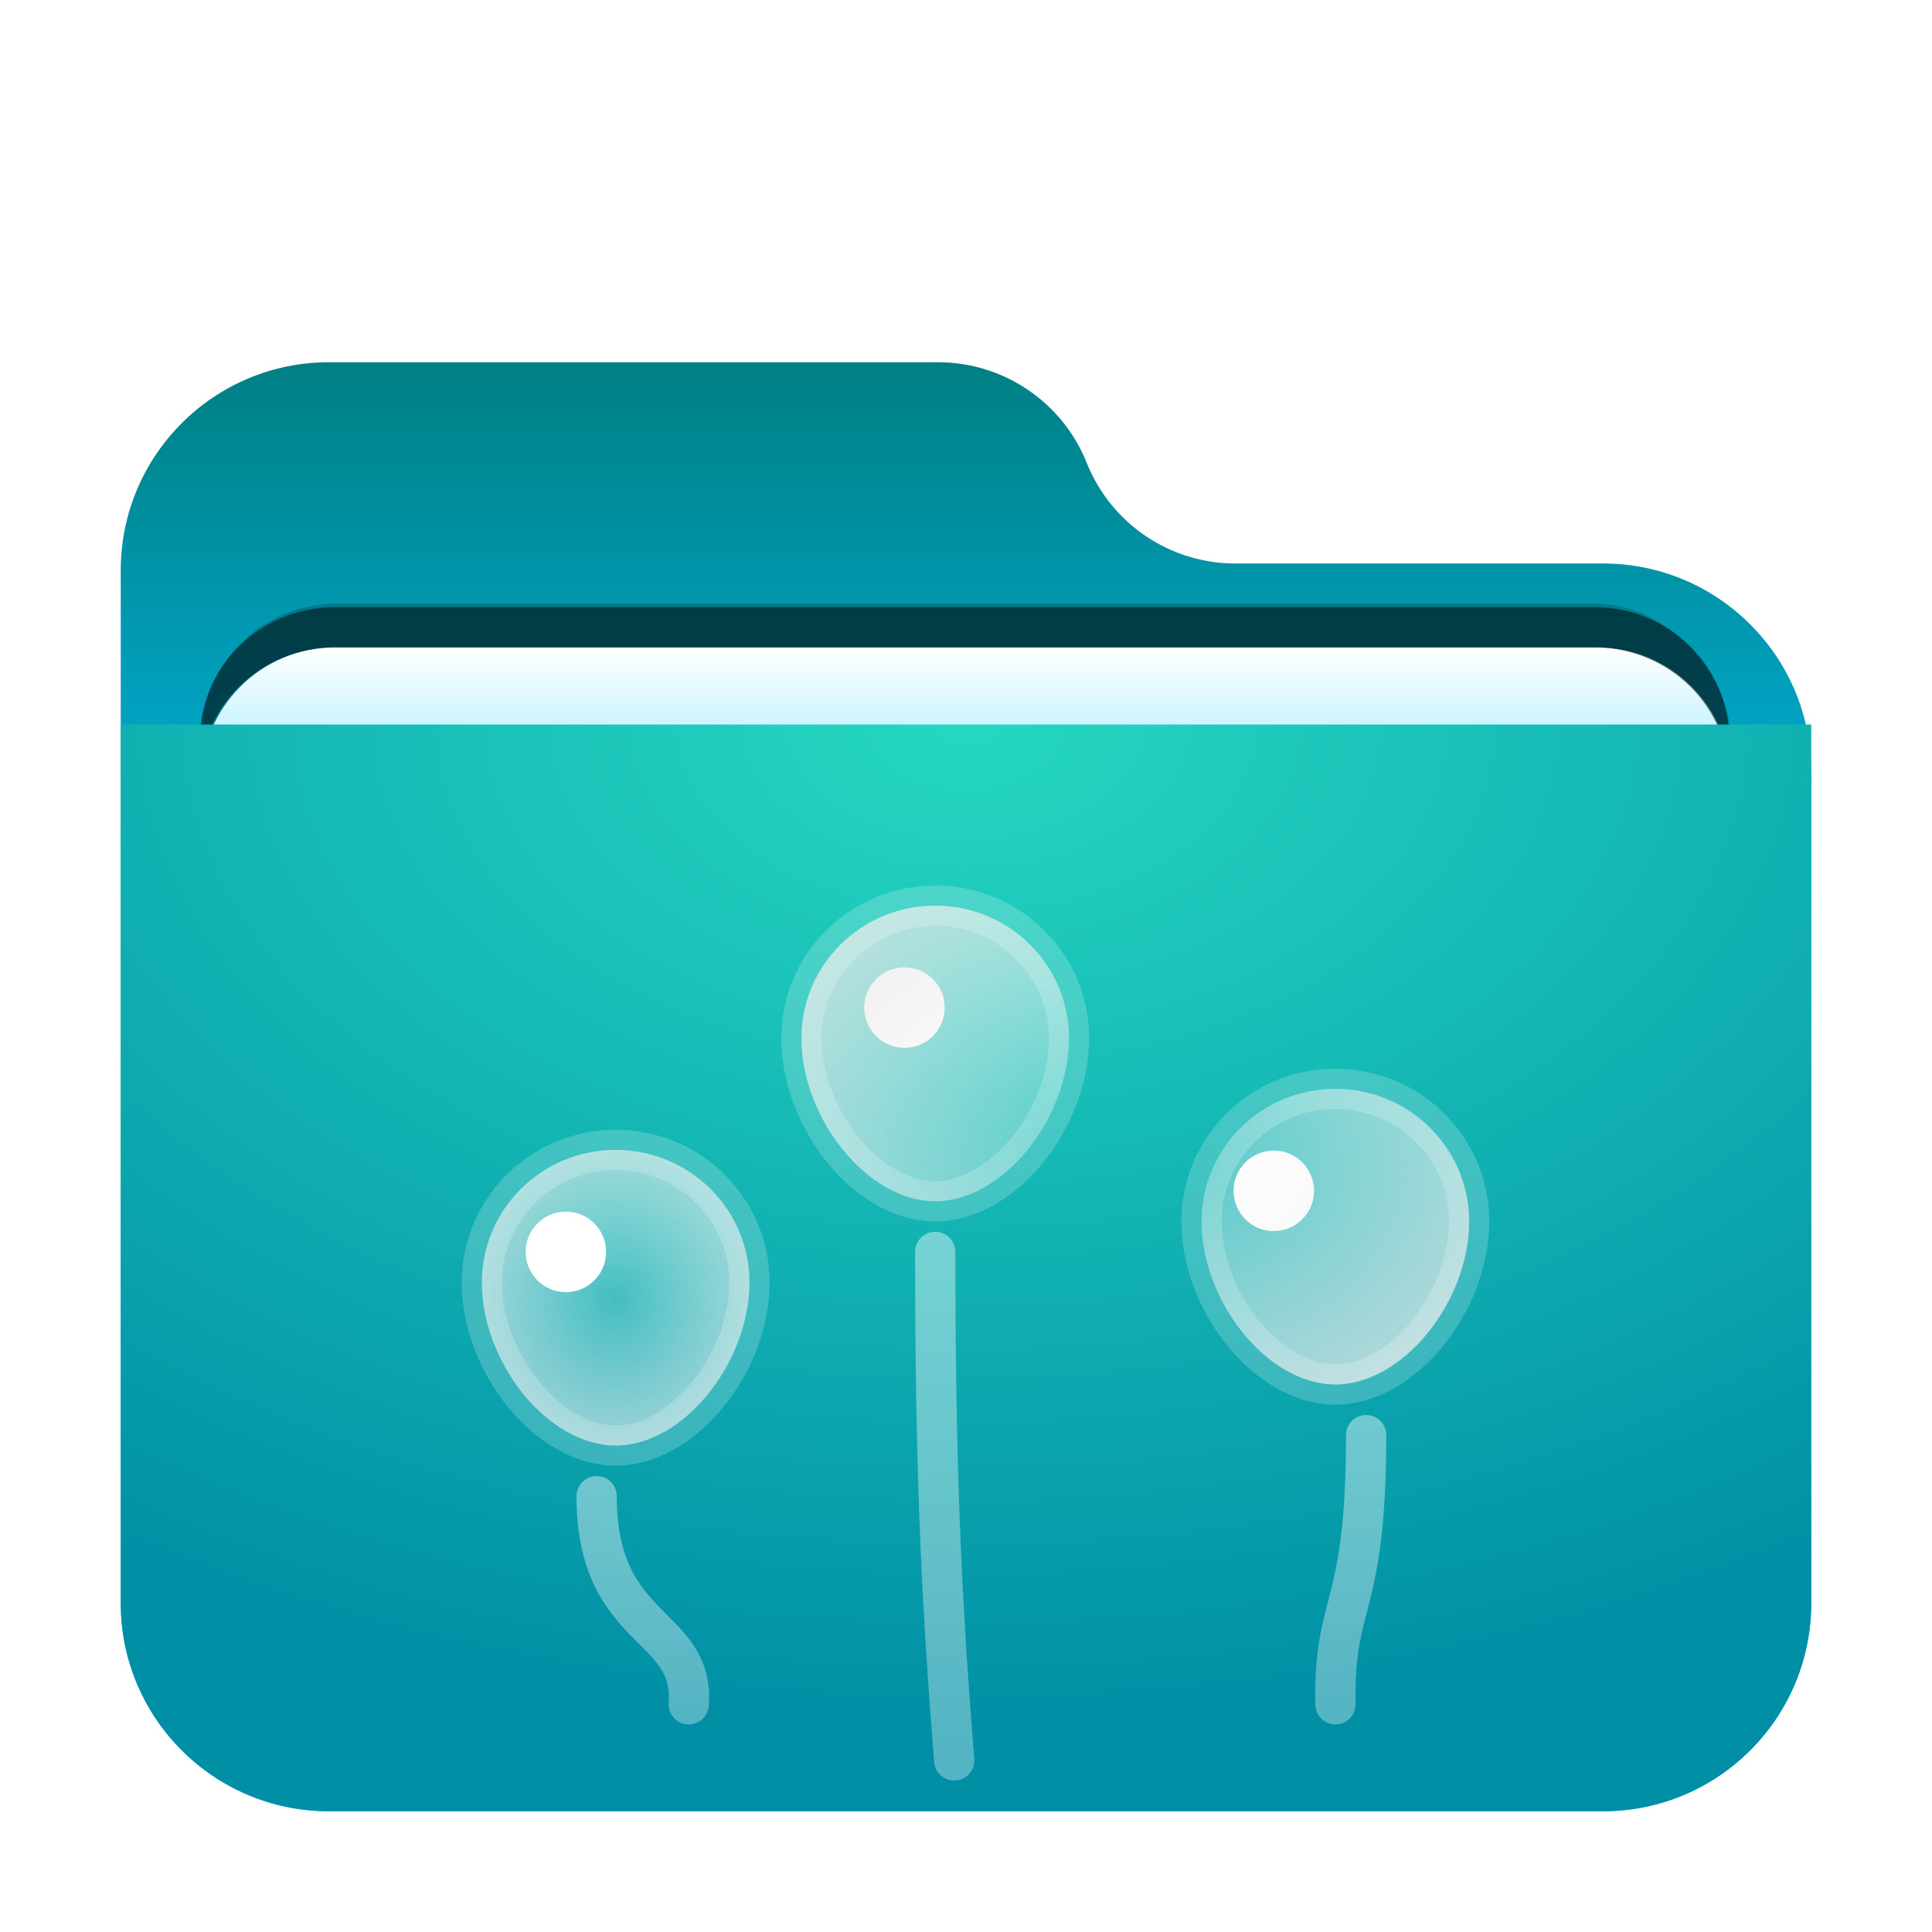 <svg width="48" height="48" version="1.1" viewBox="0 0 48 48" xmlns="http://www.w3.org/2000/svg" xmlns:xlink="http://www.w3.org/1999/xlink">
<defs>
<filter id="folder-stack-48px-a" x="-15.5%" y="-18.1%" width="131%" height="136.1%">
<feOffset dy="1" in="SourceAlpha" result="shadowOffsetOuter1"/>
<feGaussianBlur in="shadowOffsetOuter1" result="shadowBlurOuter1" stdDeviation="1"/>
<feComposite in="shadowBlurOuter1" in2="SourceAlpha" operator="out" result="shadowBlurOuter1"/>
<feColorMatrix in="shadowBlurOuter1" result="shadowMatrixOuter1" values="0 0 0 0 0   0 0 0 0 0   0 0 0 0 0  0 0 0 0.2 0"/>
<feMerge>
<feMergeNode in="shadowMatrixOuter1"/>
<feMergeNode in="SourceGraphic"/>
</feMerge>
</filter>
<linearGradient id="folder-stack-48px-c" x1="19.442" x2="19.442" y1="-3.5496e-14" y2="19.442" gradientTransform="scale(1.08 .926)" gradientUnits="userSpaceOnUse">
<stop stop-color="#008084" offset="0"/>
<stop stop-color="#02C3FF" offset="1"/>
</linearGradient>
<path id="folder-stack-48px-b" d="m24 2.5c0.604 1.51 2.066 2.5 3.693 2.5h9.136c2.856 0 5.171 2.315 5.171 5.171v20.658c0 2.856-2.315 5.171-5.171 5.171h-31.658c-2.856 0-5.171-2.315-5.171-5.171l-1.7764e-15 -25.658c-3.4975e-16 -2.856 2.315-5.171 5.171-5.171l15.136 1.7764e-15c1.626-2.9873e-16 3.089 0.99 3.693 2.5z"/>
<radialGradient id="folder-stack-48px-i" cx="16.837" cy=".468" r="31.145" gradientTransform="matrix(1.247 0 0 .802 3 16.625)" gradientUnits="userSpaceOnUse">
<stop stop-color="#25D8C1" offset="0"/>
<stop stop-color="#008FA5" offset="1"/>
</radialGradient>
<radialGradient id="folder-stack-48px-j" r="54.562%" gradientTransform="matrix(0 .916 -1 0 1 .042)">
<stop stop-color="#FFF" stop-opacity=".217" offset="0"/>
<stop stop-color="#E9E9E9" stop-opacity=".745" offset="1"/>
</radialGradient>
<linearGradient id="folder-stack-48px-k" x1="37.964" x2="37.964" y1="2.824" y2="7.308" gradientTransform="matrix(.329 0 0 3.044 11 21)" gradientUnits="userSpaceOnUse">
<stop stop-color="#FFF" stop-opacity=".418" offset="0"/>
<stop stop-color="#FFF" stop-opacity=".329" offset="1"/>
</linearGradient>
<linearGradient id="folder-stack-48px-l" x1="47.132" x2="47.132" y1="6.293" y2="9.98" gradientTransform="matrix(.479 0 0 2.089 11 21)" gradientUnits="userSpaceOnUse">
<stop stop-color="#FFF" stop-opacity=".418" offset="0"/>
<stop stop-color="#FFF" stop-opacity=".329" offset="1"/>
</linearGradient>
<linearGradient id="folder-stack-48px-m" x1="6.812" x2="6.812" y1="10.701" y2="15.215" gradientTransform="scale(.73 1.371)" gradientUnits="userSpaceOnUse">
<stop stop-color="#FFF" stop-opacity=".418" offset="0"/>
<stop stop-color="#FFF" stop-opacity=".329" offset="1"/>
</linearGradient>
<radialGradient id="radialGradient920" cx="4.487" cy="9.804" r="4.359" gradientTransform="matrix(.957 0 0 1.045 11 21)" gradientUnits="userSpaceOnUse" xlink:href="#folder-stack-48px-j"/>
<radialGradient id="radialGradient922" cx="14.733" cy="7.53" r="8.217" gradientTransform="matrix(1.168 0 0 .856 11 21)" gradientUnits="userSpaceOnUse" xlink:href="#folder-stack-48px-j"/>
<filter id="filter1343" x="-.034" y="-.081" width="1.068" height="1.162" color-interpolation-filters="sRGB">
<feGaussianBlur stdDeviation="0.54"/>
</filter>
<linearGradient id="folder-48px-g" x1="13.627" x2="13.627" y1="10.918" y2="13.827" gradientTransform="matrix(1.541 0 0 .649 -41 8)" gradientUnits="userSpaceOnUse">
<stop stop-color="#FFF" offset="0"/>
<stop stop-color="#CEF5FF" offset="1"/>
</linearGradient>
<filter id="folder-48px-a" x="-.155" y="-.181" width="1.31" height="1.361">
<feOffset dy="1" in="SourceAlpha" result="shadowOffsetOuter1"/>
<feGaussianBlur in="shadowOffsetOuter1" result="shadowBlurOuter1" stdDeviation="1"/>
<feComposite in="shadowBlurOuter1" in2="SourceAlpha" operator="out" result="shadowBlurOuter1"/>
<feColorMatrix in="shadowBlurOuter1" result="shadowMatrixOuter1" values="0 0 0 0 0   0 0 0 0 0   0 0 0 0 0  0 0 0 0.2 0"/>
<feMerge>
<feMergeNode in="shadowMatrixOuter1"/>
<feMergeNode in="SourceGraphic"/>
</feMerge>
</filter>
</defs>
<use transform="translate(3,8)" width="100%" height="100%" fill="url(#folder-stack-48px-c)" fill-rule="evenodd" filter="url(#folder-stack-48px-a)" xlink:href="#folder-stack-48px-b"/>
<g transform="translate(44 7.04e-6)" fill-rule="evenodd">
<rect x="-39" y="15" width="38" height="16" rx="3.35" ry="3.35" fill-opacity=".2" filter="url(#filter1343)" style="paint-order:stroke fill markers"/>
<path d="m-35.676 15.084h31.351c1.836 0 3.324 1.488 3.324 3.324v9.351c0 1.836-1.488 3.324-3.324 3.324h-31.351c-1.836 0-3.324-1.488-3.324-3.324v-9.351c0-1.836 1.488-3.324 3.324-3.324z" fill="url(#folder-48px-g)" filter="url(#folder-48px-a)"/>
<path d="m-35.676 15.084c-1.861 0-3.359 1.471-3.359 3.299v1c0-1.827 1.499-3.299 3.359-3.299h31.281c1.861 0 3.359 1.471 3.359 3.299v-1c0-1.827-1.499-3.299-3.359-3.299z" opacity=".5" style="paint-order:stroke fill markers"/>
</g>
<path d="m3 17h42v21.829c0 2.856-2.315 5.171-5.171 5.171h-31.658c-2.856 0-5.171-2.315-5.171-5.171z" fill="url(#folder-stack-48px-i)" fill-rule="evenodd" filter="url(#folder-stack-48px-a)"/>
<path d="m15.296 34.914c1.692 0 3.324-2.066 3.324-4.052 0-1.818-1.487-3.293-3.324-3.293s-3.324 1.475-3.324 3.293c0 1.986 1.632 4.052 3.324 4.052z" fill="url(#radialGradient920)" fill-rule="evenodd" filter="url(#folder-stack-48px-a)" stroke="#fff" stroke-opacity=".2"/>
<circle cx="14.059" cy="30.103" r="1" fill="#fff" fill-rule="evenodd" filter="url(#folder-stack-48px-a)"/>
<circle cx="22.471" cy="24.034" r="1" fill="#fff" fill-rule="evenodd" filter="url(#folder-stack-48px-a)"/>
<circle cx="31.647" cy="28.586" r="1" fill="#fff" fill-rule="evenodd" filter="url(#folder-stack-48px-a)"/>
<path d="m23.235 28.845c1.692 0 3.324-2.066 3.324-4.052 0-1.818-1.487-3.293-3.324-3.293s-3.324 1.475-3.324 3.293c0 1.986 1.632 4.052 3.324 4.052zm9.941 4.552c1.692 0 3.324-2.066 3.324-4.052 0-1.818-1.487-3.293-3.324-3.293-1.836 0-3.324 1.475-3.324 3.293 0 1.986 1.632 4.052 3.324 4.052z" fill="url(#radialGradient922)" fill-rule="evenodd" filter="url(#folder-stack-48px-a)" stroke="#fff" stroke-opacity=".2"/>
<path d="m23.235 30.103c0 5.96 0.192 9.078 0.472 12.634" fill="none" filter="url(#folder-stack-48px-a)" stroke="url(#folder-stack-48px-k)" stroke-linecap="round"/>
<path d="m33.941 34.655c0 4.447-0.812 4.036-0.763 6.689" fill="none" filter="url(#folder-stack-48px-a)" stroke="url(#folder-stack-48px-l)" stroke-linecap="round"/>
<path transform="matrix(-1,0,0,1,20.941,21)" d="m6.118 15.172c0 3.438-2.435 3.12-2.288 5.171" fill="none" filter="url(#folder-stack-48px-a)" stroke="url(#folder-stack-48px-m)" stroke-linecap="round"/>
</svg>
